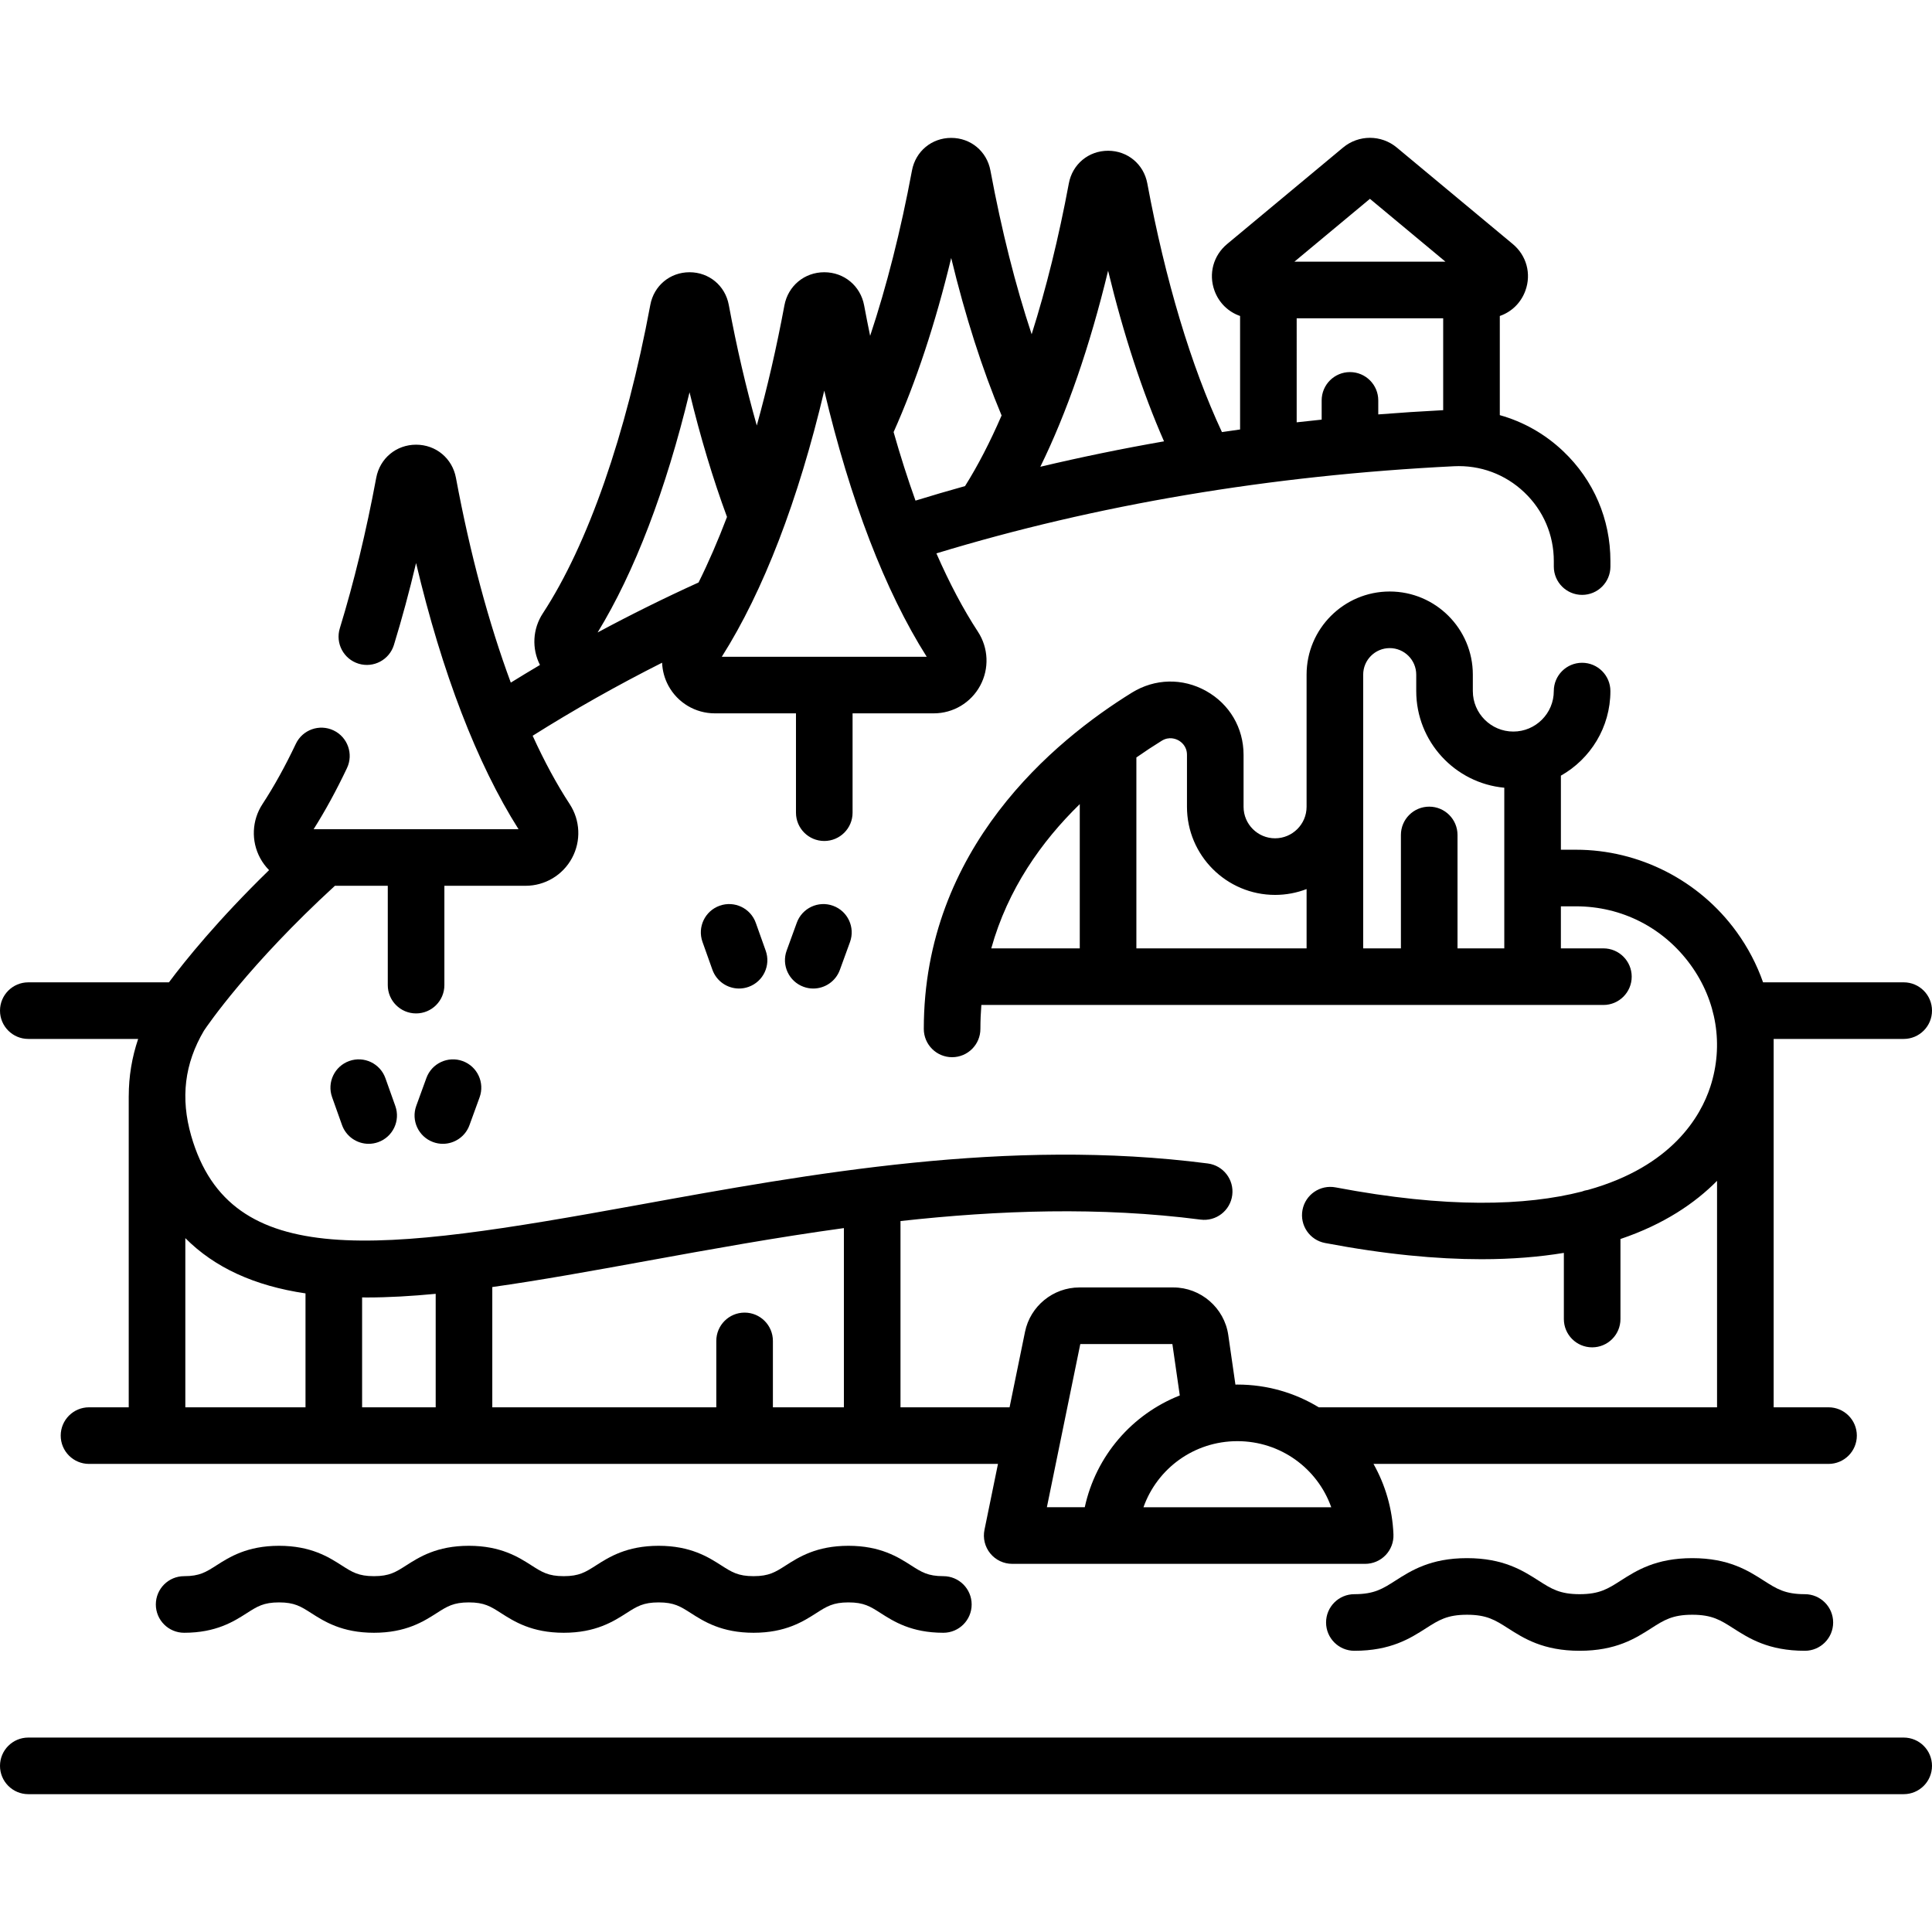 <svg xmlns="http://www.w3.org/2000/svg" version="1.1" xmlns:xlink="http://www.w3.org/1999/xlink" xmlns:svgjs="http://svgjs.com/svgjs" width="512" height="512" x="0" y="0" viewBox="0 0 512 512" style="enable-background:new 0 0 512 512" xml:space="preserve" class=""><g><g xmlns="http://www.w3.org/2000/svg"><path d="m504.5 460.473h-497c-4.142 0-7.5 3.358-7.5 7.5s3.358 7.5 7.5 7.5h497c4.142 0 7.5-3.358 7.5-7.5s-3.358-7.5-7.5-7.5z" fill="#000000" data-original="#000000" class=""></path><path d="m7.5 275.328h29.112c-1.658 4.908-2.487 9.953-2.491 15.116-.001.04-.006.078-.006.118v82.389h-10.525c-4.142 0-7.5 3.358-7.5 7.5s3.358 7.5 7.5 7.5h240.884l-3.579 17.479c-.452 2.207.112 4.5 1.537 6.246s3.558 2.758 5.811 2.758l93.543.002c2.042 0 3.995-.833 5.409-2.305 1.415-1.472 2.167-3.458 2.084-5.498-.275-6.799-2.167-13.143-5.287-18.683h120.59c4.142 0 7.5-3.358 7.5-7.5s-3.358-7.5-7.5-7.5h-14.545v-97.623h34.463c4.142 0 7.5-3.358 7.5-7.5s-3.358-7.5-7.5-7.5h-37.27c-1.647-4.71-4.009-9.235-7.065-13.443-9.87-13.587-25.762-21.699-42.513-21.699h-4v-19.629c7.823-4.418 13.12-12.807 13.12-22.414 0-4.142-3.358-7.5-7.5-7.5s-7.5 3.358-7.5 7.5c0 5.916-4.813 10.728-10.728 10.728-5.916 0-10.728-4.813-10.728-10.728v-4.359c0-12.147-9.882-22.029-22.029-22.029s-22.029 9.882-22.029 22.029v35.025c0 4.604-3.746 8.35-8.35 8.35s-8.35-3.746-8.35-8.35v-13.772c0-7.13-3.717-13.459-9.943-16.929-6.23-3.474-13.574-3.306-19.645.448-20.598 12.736-55.154 41.25-55.154 89.114 0 4.142 3.358 7.5 7.5 7.5s7.5-3.358 7.5-7.5c0-2.161.094-4.27.253-6.341h164.85c4.142 0 7.5-3.358 7.5-7.5s-3.358-7.5-7.5-7.5h-11.268v-11.142h4c12.143 0 23.215 5.655 30.376 15.515 6.905 9.506 8.813 21.27 5.235 32.274-2.521 7.755-10.068 21.117-32.428 27.365-.58.086-1.139.235-1.668.446-14.748 3.763-35.632 4.498-65.222-1.117-4.07-.768-7.995 1.901-8.767 5.97-.772 4.07 1.901 7.995 5.97 8.767 15.842 3.006 29.562 4.299 41.446 4.299 8.11 0 15.358-.606 21.846-1.676v17.531c0 4.142 3.358 7.5 7.5 7.5s7.5-3.358 7.5-7.5v-21.211c11.549-3.9 19.763-9.512 25.597-15.413v60.016h-105.549c-6.283-3.826-13.667-6.029-21.574-6.029-.172 0-.342.01-.513.012l-1.896-13.149c-1.036-7.182-7.29-12.599-14.546-12.599h-24.916c-6.949 0-13.004 4.941-14.398 11.749l-4.098 20.015h-28.906v-49.36c25.999-2.874 52.819-3.831 79.517-.383 4.11.535 7.869-2.369 8.399-6.477.531-4.108-2.369-7.869-6.477-8.399-52.94-6.839-105.231 2.676-151.368 11.069-68.441 12.452-107.668 17.737-118.042-18.396-2.877-10.019-1.77-19.134 3.377-27.862.937-1.402 11.907-17.485 34.707-38.398h14.012v26.324c0 4.142 3.358 7.5 7.5 7.5s7.5-3.358 7.5-7.5v-26.324h21.508c5.144 0 9.858-2.81 12.303-7.333 2.447-4.527 2.214-10.016-.607-14.324-3.427-5.234-6.71-11.31-9.812-18.104 10.957-6.9 22.432-13.375 34.305-19.358.085 2.093.635 4.176 1.668 6.087 2.445 4.523 7.159 7.333 12.303 7.333h21.508v26.324c0 4.142 3.358 7.5 7.5 7.5s7.5-3.358 7.5-7.5v-26.324h21.508c5.144 0 9.858-2.81 12.303-7.333 2.447-4.527 2.215-10.016-.606-14.324-3.864-5.901-7.545-12.87-10.99-20.736 42.359-12.903 88.45-20.675 137.135-23.093 6.985-.35 13.618 2.113 18.676 6.926 5.036 4.792 7.81 11.258 7.81 18.208v1.457c0 4.142 3.358 7.5 7.5 7.5s7.5-3.358 7.5-7.5v-1.457c0-11.098-4.428-21.424-12.469-29.075-4.849-4.615-10.607-7.859-16.845-9.602v-26.279c3.107-1.068 5.611-3.474 6.787-6.726 1.613-4.459.299-9.3-3.345-12.333l-30.743-25.579c-4.123-3.432-10.108-3.431-14.231 0l-30.739 25.579c-3.645 3.033-4.958 7.875-3.345 12.333 1.176 3.251 3.68 5.657 6.787 6.726v30.077c-1.607.223-3.207.456-4.807.692-8.168-17.467-14.981-40.148-19.78-65.91-.949-5.09-5.224-8.645-10.396-8.645s-9.448 3.555-10.396 8.646c-2.684 14.409-6.017 27.864-9.857 39.984-4.299-12.953-7.959-27.474-10.925-43.393-.948-5.091-5.223-8.646-10.396-8.646s-9.448 3.555-10.396 8.646c-2.961 15.897-6.72 30.703-11.086 43.814-.55-2.658-1.082-5.345-1.59-8.07-.964-5.172-5.308-8.785-10.564-8.785s-9.6 3.613-10.564 8.786c-2.088 11.21-4.548 21.874-7.32 31.834-2.824-9.932-5.309-20.618-7.424-31.975-.949-5.09-5.224-8.645-10.396-8.645s-9.448 3.555-10.396 8.646c-6.421 34.472-16.542 63.511-28.498 81.768-2.688 4.105-2.959 9.306-.747 13.661-2.601 1.538-5.18 3.095-7.729 4.678-5.822-15.696-10.78-34.102-14.537-54.269-.964-5.172-5.308-8.785-10.564-8.785s-9.6 3.613-10.564 8.786c-2.655 14.252-5.901 27.669-9.649 39.879-1.215 3.96 1.009 8.155 4.969 9.371 3.962 1.216 8.156-1.009 9.371-4.969 2.117-6.897 4.079-14.152 5.87-21.703 6.875 29.04 16.132 53.137 27.154 70.538h-54.306c3.066-4.844 6.035-10.283 8.84-16.197 1.775-3.742.18-8.215-3.563-9.99-3.742-1.775-8.216-.18-9.99 3.563-2.817 5.94-5.792 11.313-8.84 15.967-2.821 4.308-3.054 9.796-.607 14.324.64 1.184 1.439 2.248 2.357 3.177-13.562 13.208-22.198 23.919-26.541 29.738h-37.267c-4.142 0-7.5 3.358-7.5 7.5s3.358 7.497 7.5 7.497zm353.759-96.544c0-3.876 3.153-7.029 7.029-7.029s7.029 3.153 7.029 7.029v4.359c0 13.379 10.267 24.401 23.335 25.613v42.572h-12.396v-30.057c0-4.142-3.358-7.5-7.5-7.5s-7.5 3.358-7.5 7.5v30.057h-9.999v-72.544zm-48.946 17.426c.675.376 2.246 1.502 2.246 3.827v13.772c0 12.875 10.475 23.35 23.35 23.35 2.942 0 5.755-.552 8.35-1.549v15.718h-45.109v-50.592c2.258-1.583 4.506-3.06 6.71-4.423 1.985-1.226 3.775-.481 4.453-.103zm-26.163 16.89v38.228h-23.453c4.37-15.681 13.266-28.295 23.453-38.228zm29.353 186.338c-.016 0-.032-.002-.048-.002h-12.423c3.639-10.263 13.403-17.513 24.881-17.513 11.48 0 21.244 7.25 24.882 17.515zm-29.214-43.25h24.405l1.964 13.622c-12.649 4.983-22.228 15.998-25.184 29.625h-10.04zm76.757-303.495 20.021 16.66h-40.041zm-19.412 31.66h38.825v24.347c-5.768.305-11.506.673-17.203 1.124v-3.716c0-4.142-3.358-7.5-7.5-7.5s-7.5 3.358-7.5 7.5v5.099c-2.212.228-4.422.462-6.622.713zm-49.978-12.608c4.106 16.942 9.119 32.235 14.822 45.216-11.116 1.939-22.043 4.194-32.781 6.736 7.042-14.347 13.109-31.874 17.959-51.952zm-41.58-3.375c3.739 15.474 8.214 29.437 13.356 41.738-3.045 7.028-6.288 13.307-9.687 18.713-4.415 1.228-8.789 2.514-13.13 3.848-2.052-5.726-3.991-11.795-5.801-18.161 5.95-13.314 11.066-28.755 15.262-46.138zm-33.638 35.155c6.874 29.034 16.129 53.125 27.15 70.523h-54.301c11.022-17.399 20.277-41.49 27.151-70.523zm-35.704.433c2.879 11.905 6.204 22.951 9.929 33.037-2.381 6.262-4.9 12.072-7.538 17.371-9.115 4.138-18.045 8.566-26.751 13.246 9.808-16.049 18.097-37.729 24.36-63.654zm-11.339 230.201c16.698-3.038 34.224-6.224 52.245-8.701v47.493h-18.813v-17.595c0-4.142-3.358-7.5-7.5-7.5s-7.5 3.358-7.5 7.5v17.595h-59.363v-31.871c12.715-1.791 26.382-4.274 40.931-6.921zm-55.932 8.718v30.074h-19.5v-29.127c.387.003.76.022 1.149.022 5.817 0 11.946-.357 18.351-.969zm-34.5-.115v30.189h-31.848v-44.833c7.753 7.804 18.325 12.649 31.848 14.644z" fill="#000000" data-original="#000000" class=""></path><path d="m220.774 240.042c-3.891-1.417-8.196.59-9.613 4.483l-2.686 7.38c-1.417 3.892.59 8.196 4.483 9.613.847.308 1.712.454 2.564.454 3.063 0 5.94-1.892 7.048-4.937l2.686-7.38c1.417-3.893-.589-8.196-4.482-9.613z" fill="#000000" data-original="#000000" class=""></path><path d="m190.715 240.024c-3.902 1.389-5.939 5.679-4.55 9.581l2.627 7.38c1.093 3.071 3.982 4.986 7.065 4.986.835 0 1.684-.14 2.516-.437 3.902-1.389 5.939-5.679 4.55-9.581l-2.627-7.38c-1.389-3.901-5.679-5.94-9.581-4.549z" fill="#000000" data-original="#000000" class=""></path><path d="m113.002 285.677-2.686 7.38c-1.417 3.892.59 8.196 4.483 9.613.847.308 1.712.454 2.564.454 3.063 0 5.94-1.892 7.048-4.937l2.686-7.38c1.417-3.892-.59-8.196-4.483-9.613-3.89-1.415-8.195.591-9.612 4.483z" fill="#000000" data-original="#000000" class=""></path><path d="m102.138 285.727c-1.39-3.902-5.679-5.941-9.581-4.55-3.902 1.389-5.939 5.679-4.55 9.581l2.627 7.38c1.093 3.071 3.982 4.986 7.065 4.986.835 0 1.684-.14 2.516-.437 3.902-1.389 5.939-5.679 4.55-9.581z" fill="#000000" data-original="#000000" class=""></path><path d="m241.467 414.859c-3.433-2.197-8.135-5.207-16.617-5.207s-13.184 3.009-16.617 5.207c-2.768 1.771-4.439 2.841-8.531 2.841-4.094 0-5.765-1.069-8.534-2.841-3.434-2.197-8.136-5.207-16.618-5.207s-13.185 3.009-16.619 5.207c-2.769 1.772-4.44 2.841-8.534 2.841-4.092 0-5.762-1.069-8.53-2.841-3.434-2.197-8.136-5.207-16.617-5.207s-13.184 3.009-16.617 5.207c-2.768 1.771-4.439 2.841-8.532 2.841s-5.765-1.069-8.533-2.841c-3.434-2.198-8.136-5.207-16.619-5.207s-13.185 3.009-16.619 5.207c-2.769 1.771-4.44 2.841-8.533 2.841-4.142 0-7.5 3.358-7.5 7.5s3.358 7.5 7.5 7.5c8.482 0 13.185-3.009 16.618-5.207 2.769-1.772 4.44-2.841 8.534-2.841s5.765 1.069 8.534 2.841c3.434 2.197 8.136 5.207 16.618 5.207s13.184-3.009 16.618-5.207c2.768-1.771 4.439-2.841 8.531-2.841s5.763 1.069 8.531 2.841c3.433 2.197 8.135 5.207 16.616 5.207 8.482 0 13.185-3.009 16.619-5.207 2.769-1.772 4.44-2.841 8.534-2.841 4.093 0 5.765 1.069 8.533 2.841 3.434 2.198 8.136 5.207 16.619 5.207 8.482 0 13.184-3.009 16.617-5.207 2.768-1.771 4.439-2.841 8.531-2.841s5.763 1.069 8.531 2.841c3.433 2.197 8.135 5.207 16.617 5.207 4.142 0 7.5-3.358 7.5-7.5s-3.358-7.5-7.5-7.5c-4.092 0-5.763-1.069-8.531-2.841z" fill="#000000" data-original="#000000" class=""></path><path d="m478.305 422.475c-5.266 0-7.499-1.429-10.878-3.592-4.147-2.655-9.309-5.958-18.964-5.958-9.656 0-14.818 3.304-18.965 5.958-3.38 2.163-5.613 3.592-10.879 3.592-5.268 0-7.501-1.429-10.882-3.593-4.148-2.654-9.31-5.958-18.966-5.958-9.657 0-14.819 3.304-18.967 5.958-3.381 2.164-5.614 3.593-10.882 3.593-4.142 0-7.5 3.358-7.5 7.5s3.358 7.5 7.5 7.5c9.657 0 14.819-3.304 18.967-5.958 3.381-2.164 5.614-3.593 10.882-3.593s7.5 1.429 10.881 3.592c4.148 2.655 9.311 5.958 18.967 5.958s14.817-3.304 18.965-5.958c3.38-2.163 5.613-3.592 10.879-3.592s7.498 1.429 10.877 3.592c4.147 2.655 9.309 5.958 18.965 5.958 4.142 0 7.5-3.358 7.5-7.5s-3.358-7.499-7.5-7.499z" fill="#000000" data-original="#000000" class=""></path></g></g></svg>